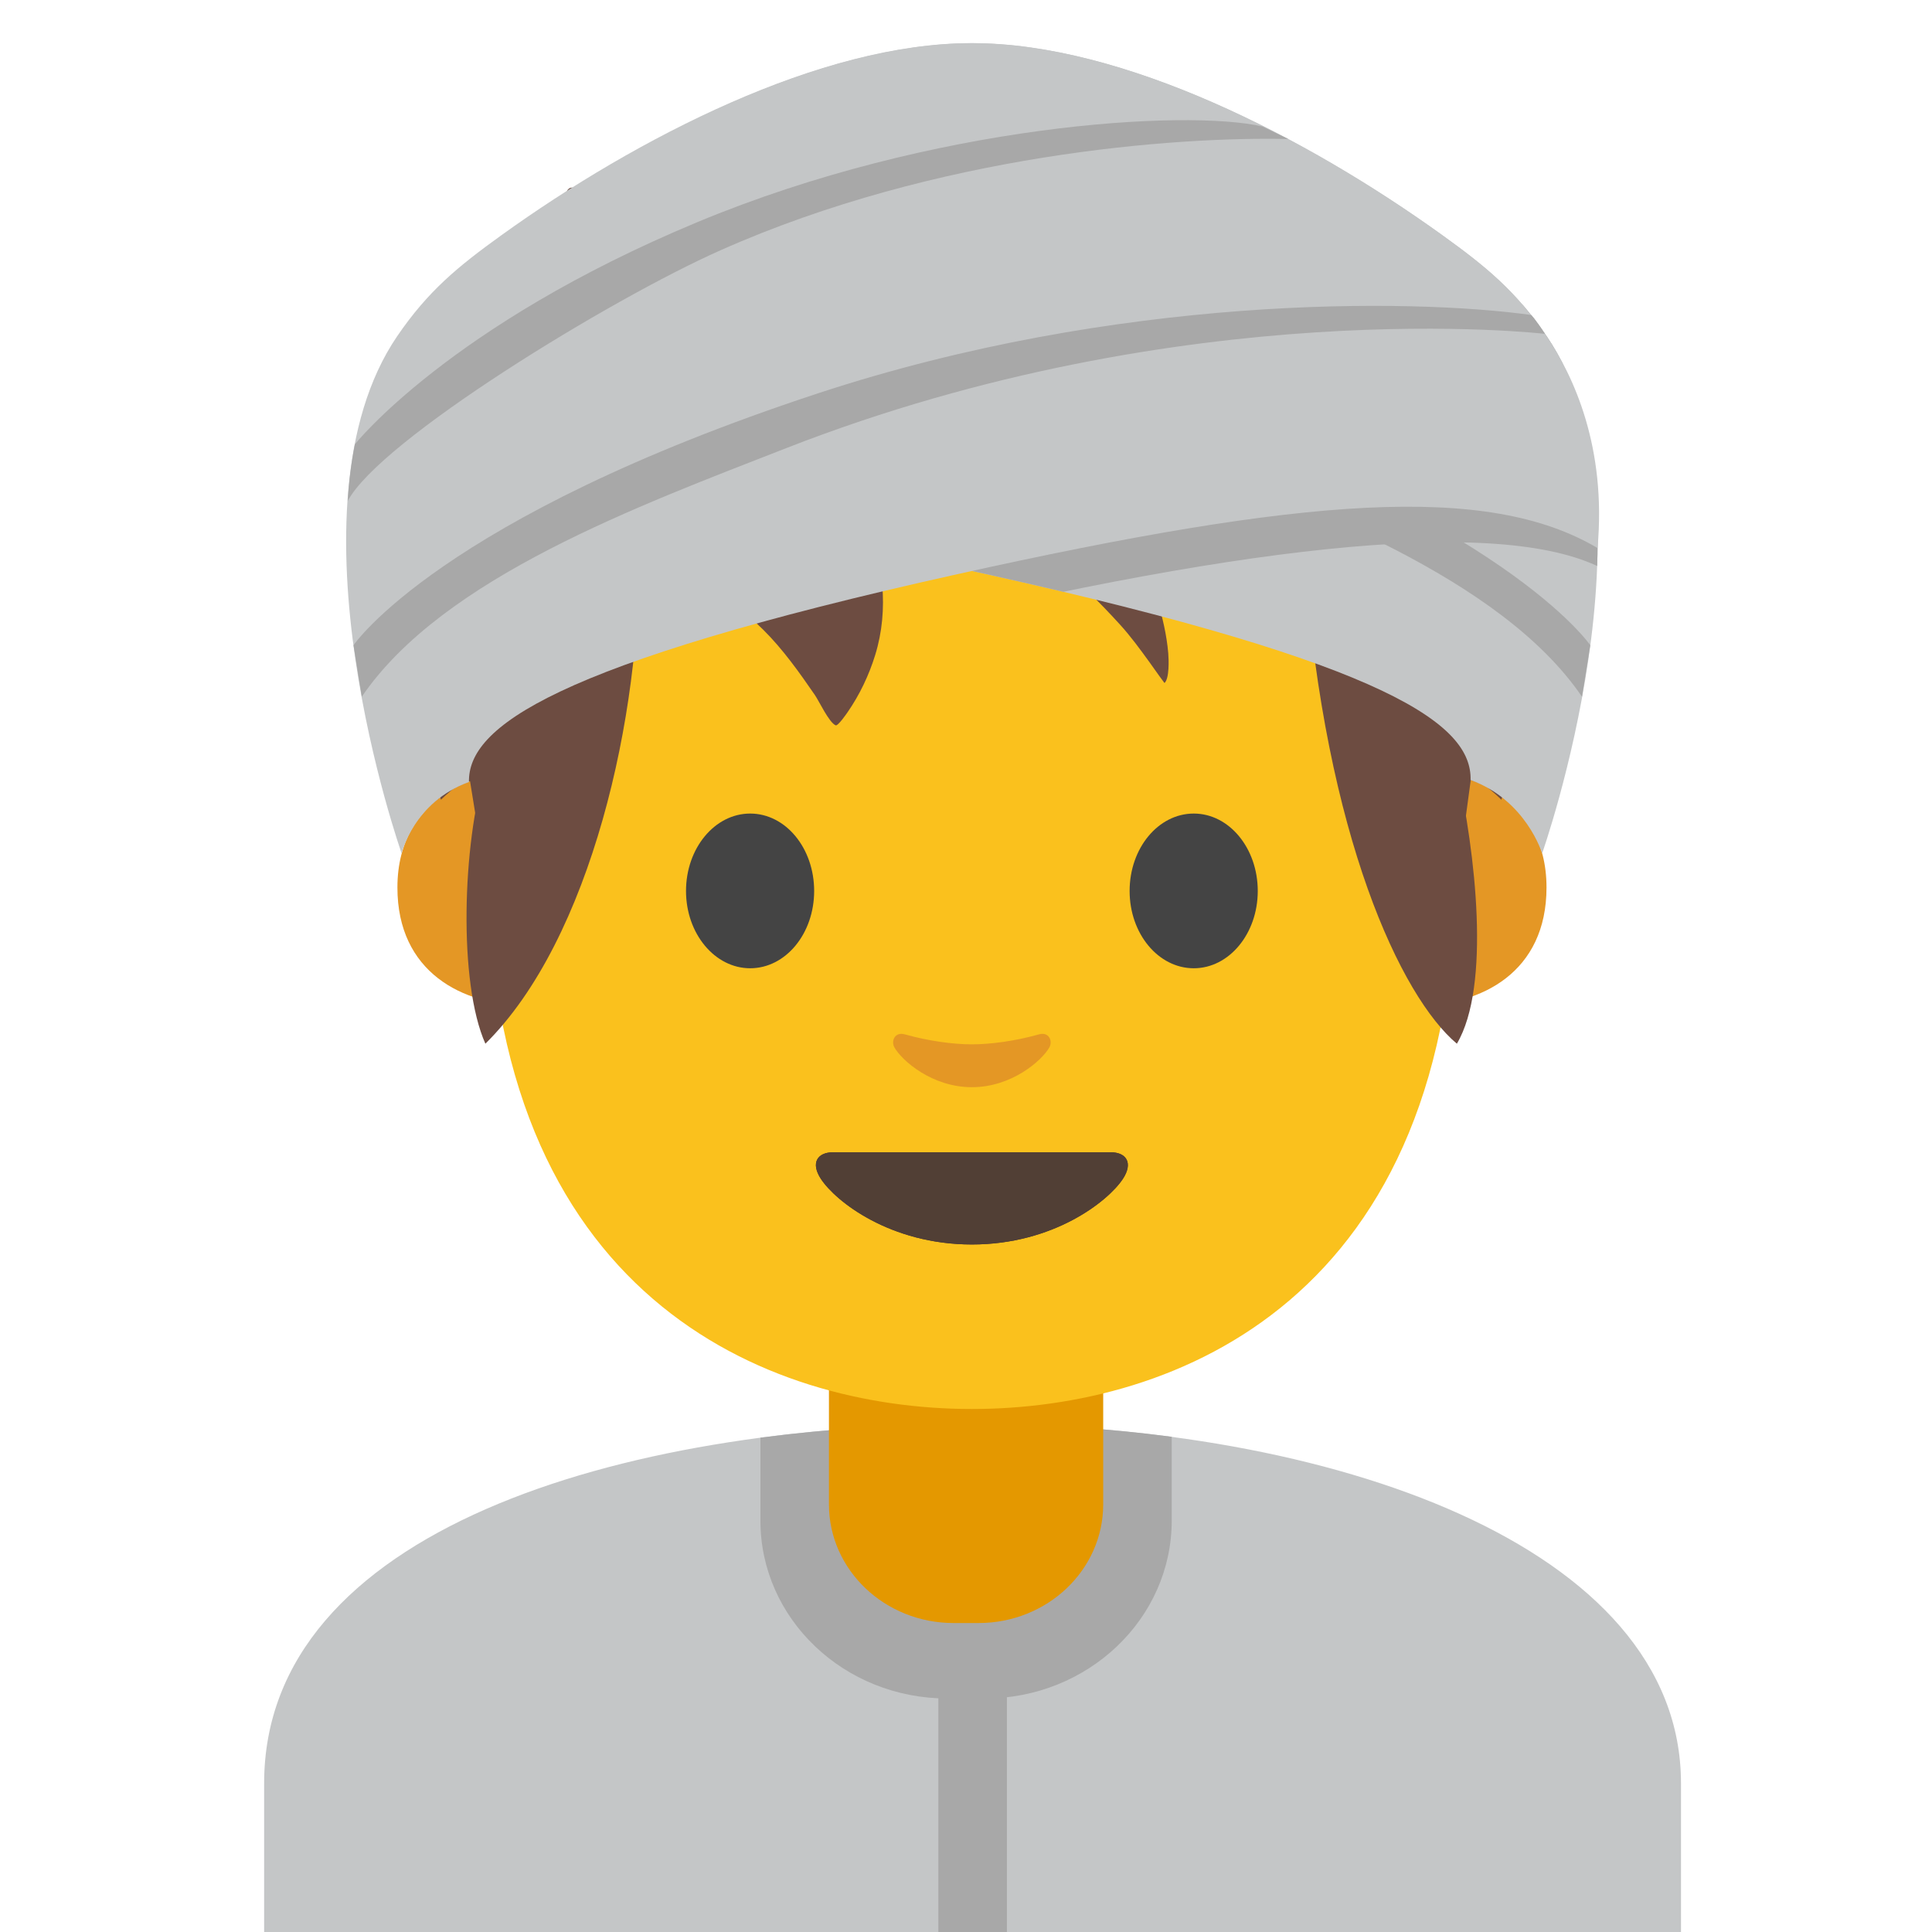 <?xml version='1.0' encoding='utf-8'?>
<svg xmlns="http://www.w3.org/2000/svg" width="128" height="128" version="1.1" xml:space="preserve" style="fill-rule:evenodd;clip-rule:evenodd;stroke-linejoin:round;stroke-miterlimit:2;" viewBox="0 0 128 128"><path d="M17.5,118.15L17.5,128.45L111.37,128.45L111.37,118.15C111.37,102.35 87.97,94.32 64.43,94.35C41.05,94.37 17.5,101.41 17.5,118.15Z" style="fill:#c4c6c7;fill-rule:nonzero;" /><path d="M62.76,112.53L65.24,112.53C72.08,112.53 77.63,107.25 77.63,100.74L77.63,95.19C73.35,94.62 68.9,94.34 64.45,94.34C59.7,94.35 54.95,94.65 50.38,95.25L50.38,100.73C50.37,107.25 55.92,112.53 62.76,112.53Z" style="fill:#a8a8a8;fill-rule:nonzero;" /><path d="M73.09,90.08L54.92,90.08L54.92,99.67C54.92,104.01 58.62,107.53 63.18,107.53L64.83,107.53C69.39,107.53 73.09,104.01 73.09,99.67L73.09,90.08Z" style="fill:#e49800;fill-rule:nonzero;" /><path d="M28.01,53.89C28.01,53.89 28.04,45.81 28.04,34.69C28.04,23.06 36.57,6.96 65.09,6.96C85,6.96 92.44,14.84 92.44,20.09C92.44,20.09 99.83,21.42 100.56,30.89C101.07,37.54 100.41,53.53 100.41,53.53C100.41,53.53 99.61,52.81 98.7,52.4C98.22,52.18 97.73,52.08 97.73,52.08L96.39,61.21L86.49,42.04C86.429,41.928 86.308,41.861 86.18,41.87L82.17,42.34C70.609,43.708 58.93,43.752 47.36,42.47L41.94,41.87C41.812,41.858 41.689,41.926 41.63,42.04L32.49,61.14L31.1,51.85C31.1,51.85 30.15,52.23 29.29,52.9C28.48,53.53 28.01,53.89 28.01,53.89Z" style="fill:#6d4c41;fill-rule:nonzero;" /><g><path d="M96.56,51.43C96.56,51.43 102.46,52.45 102.46,58.8C102.46,64.4 98.16,66.62 93.85,66.62L93.85,51.43L96.56,51.43ZM32.23,51.43C32.23,51.43 26.33,52.45 26.33,58.8C26.33,64.4 30.63,66.62 34.94,66.62L34.94,51.43L32.23,51.43Z" style="fill:#e49725;fill-rule:nonzero;" /></g><path d="M64.39,9.83C38.97,9.83 32.32,29.54 32.32,57.22C32.32,85.92 50.77,93.35 64.39,93.35C77.81,93.35 96.46,86.14 96.46,57.22C96.47,29.54 89.81,9.83 64.39,9.83Z" style="fill:#fac11d;fill-rule:nonzero;" /><path d="M73.58,76.34L55.2,76.34C54.15,76.34 53.69,77.05 54.39,78.11C55.37,79.6 58.98,82.45 64.39,82.45C69.8,82.45 73.41,79.59 74.39,78.11C75.09,77.05 74.63,76.34 73.58,76.34Z" style="fill:#4c3734;fill-rule:nonzero;" /><path d="M73.58,76.34L55.2,76.34C54.15,76.34 53.69,77.05 54.39,78.11C55.37,79.6 58.98,82.45 64.39,82.45C69.8,82.45 73.41,79.59 74.39,78.11C75.09,77.05 74.63,76.34 73.58,76.34Z" style="fill:#513f35;fill-rule:nonzero;" /><path d="M68.83,68.53C67.27,68.97 65.64,69.19 64.39,69.19C63.14,69.19 61.52,68.97 59.95,68.53C59.28,68.34 59.02,68.97 59.26,69.4C59.76,70.27 61.75,72.03 64.39,72.03C67.03,72.03 69.02,70.27 69.52,69.4C69.76,68.97 69.5,68.34 68.83,68.53Z" style="fill:#e49725;fill-rule:nonzero;" /><path d="M53.94,59.03C53.94,61.86 52.05,64.15 49.7,64.15C47.36,64.15 45.45,61.86 45.45,59.03C45.45,56.19 47.36,53.9 49.7,53.9C52.05,53.9 53.94,56.19 53.94,59.03M74.84,59.03C74.84,61.86 76.74,64.15 79.09,64.15C81.43,64.15 83.33,61.86 83.33,59.03C83.33,56.19 81.43,53.9 79.09,53.9C76.74,53.9 74.84,56.19 74.84,59.03" style="fill:#444;fill-rule:nonzero;" /><path d="M32.32,59.03L30.63,48.6C30.63,48.6 26.96,8.38 65.27,8.38C103.58,8.38 97.62,50.35 97.62,50.35L96.45,59.03L86.5,42.18C81.87,34.4 57.61,26.93 43.02,41.86L32.32,59.03Z" style="fill:#6d4c41;fill-rule:nonzero;" /><g transform="matrix(1,0,0,1,60.65,-4.802)"><path d="M-18.81,19.165C-13.821,15.205 -6.835,11.867 3.006,11.672C3.006,11.672 3.475,11.653 3.691,11.653C3.886,11.653 4.373,11.672 4.373,11.672C11.486,11.872 17.321,13.697 21.985,16.23C23.541,16.721 25.034,17.36 26.327,18.1C27.113,18.549 27.826,19.048 28.533,19.612C28.679,19.729 29.216,20.025 29.264,20.203C29.319,20.402 28.853,20.173 28.646,20.155C28.35,20.13 28.05,20.109 27.753,20.071L27.656,20.06C28.809,21.012 29.849,21.995 30.776,22.977C31.294,23.289 31.807,23.631 32.313,24.014C32.941,24.488 33.455,25.071 33.948,25.677C34.118,25.887 34.294,26.092 34.442,26.32C34.535,26.463 34.883,26.731 34.715,26.75C34.401,26.786 34.023,26.62 33.682,26.511C34.619,27.83 35.346,29.081 35.872,30.174C37.723,34.027 38.805,37.759 39.396,41.172C40.512,42.665 41.42,44.292 41.587,45.891C41.613,46.138 41.202,45.577 41.002,45.434C40.629,45.166 40.235,44.933 39.851,44.683C40.057,47.074 40.038,49.239 39.912,51.09C40.619,51.95 41.669,53.074 41.793,54.208C41.803,54.311 41.604,54.122 41.512,54.076C41.254,53.948 41.019,53.828 40.784,53.657C40.428,53.399 40.082,53.12 39.757,52.82C39.409,55.929 38.818,57.787 38.818,57.787C38.818,57.787 38.409,57.359 37.629,56.753C36.789,56.109 35.872,55.738 35.872,55.738C37.097,61.271 38.139,70.122 35.872,73.95C32.182,70.854 27.159,60.256 25.788,42.101C24.534,43.199 23.258,44.185 22.157,44.652C22.237,44.985 22.316,45.317 22.421,45.629C22.541,45.986 22.683,46.338 22.857,46.671C22.95,46.847 23.36,47.214 23.163,47.183C22.685,47.111 21.958,46.377 21.534,46.115C20.677,45.583 19.776,45.141 18.824,44.843C17.884,44.784 16.945,44.694 16.021,44.535C16.367,45.694 16.648,46.876 16.75,48.08C16.786,48.508 16.83,49.753 16.501,50.053C16.501,50.053 16.188,49.633 16.163,49.596C15.949,49.29 15.731,48.986 15.513,48.684C14.887,47.82 14.264,46.962 13.543,46.172C12.205,44.704 10.821,43.317 9.285,42.132C7.803,41.459 6.32,40.79 4.752,40.308C2.668,39.665 0.524,39.577 -1.604,39.189C-1.975,39.12 -2.344,39.034 -2.709,38.935C-2.923,38.943 -3.137,38.952 -3.349,38.964C-2.135,41.901 -1.728,45.155 -2.665,48.195C-3.082,49.545 -3.695,50.832 -4.498,51.992C-4.558,52.078 -5.133,52.919 -5.286,52.856C-5.724,52.673 -6.384,51.254 -6.659,50.854C-7.69,49.354 -8.785,47.809 -10.085,46.522C-12.477,44.149 -15.36,42.591 -18.32,41.153C-18.139,52.168 -21.508,67.049 -28.492,73.95C-30.293,69.911 -30.016,60.707 -28.492,55.738C-28.492,55.738 -29.429,56.109 -30.247,56.753C-31.008,57.359 -31.439,57.787 -31.439,57.787C-31.439,57.787 -32.762,52.835 -32.781,46.577C-33.133,46.887 -33.767,47.681 -34.167,47.744C-34.284,47.763 -34.146,47.507 -34.133,47.388C-34.1,47.103 -34.054,46.818 -34.008,46.535C-33.901,45.876 -33.76,45.222 -33.574,44.579C-33.326,43.715 -32.972,42.906 -32.557,42.128C-32.135,38.176 -31.041,34.056 -28.729,30.528C-29.2,30.492 -29.657,30.444 -30.089,30.392C-30.643,30.323 -31.198,30.207 -31.722,30.014C-31.79,29.989 -32.152,29.907 -32.175,29.834C-32.175,29.834 -31.175,29.35 -31.022,29.268C-29.758,28.597 -28.511,27.838 -27.284,27.098C-26.643,26.71 -25.991,26.276 -25.347,25.811C-24.217,24.375 -22.877,22.836 -21.284,21.318C-21.72,20.972 -22.108,20.547 -22.433,20.018C-22.8,19.417 -23.144,18.725 -23.228,18.016C-23.257,17.775 -23.091,17.159 -22.682,17.238C-21.597,17.446 -21.108,19.014 -19.932,19.28C-19.634,19.347 -19.213,19.27 -18.81,19.165Z" style="fill:#6d4c41;fill-rule:nonzero;" /></g><path id="a" d="M65.36,38.04C42.4,32.94 28.13,31.63 23.62,36.17C23.01,29.48 24.69,24.89 26.47,22.28C28.52,19.27 30.47,17.68 33.37,15.59C42.37,9.1 54.32,2.86 64.46,2.86C74.39,2.86 86.55,9.1 95.57,15.59C98.47,17.68 100.42,19.28 102.47,22.28C110.24,33.7 102.17,56.54 102.17,56.54C102.17,56.54 101.11,53.01 97.43,51.68C97.52,48.04 92.23,44.01 65.36,38.04Z" style="fill:#c4c6c7;fill-rule:nonzero;" /><clipPath id="_clip1"><path d="M65.36,38.04C42.4,32.94 28.13,31.63 23.62,36.17C23.01,29.48 24.69,24.89 26.47,22.28C28.52,19.27 30.47,17.68 33.37,15.59C42.37,9.1 54.32,2.86 64.46,2.86C74.39,2.86 86.55,9.1 95.57,15.59C98.47,17.68 100.42,19.28 102.47,22.28C110.24,33.7 102.17,56.54 102.17,56.54C102.17,56.54 101.11,53.01 97.43,51.68C97.52,48.04 92.23,44.01 65.36,38.04Z" /></clipPath><g clip-path="url(#_clip1)"><path d="M65.62,40.24C88.58,35.14 103.42,34.38 107.93,38.93C108.54,32.24 106.43,27.1 104.66,24.48C102.61,21.47 100.66,19.88 97.76,17.79C88.74,11.3 76.66,5.06 66.52,5.06C56.59,5.06 44.43,11.3 35.41,17.79C32.51,19.88 30.56,21.48 28.51,24.48C20.74,35.9 28.81,58.74 28.81,58.74C28.81,58.74 29.59,55.35 33.27,54.01C33.19,50.38 38.75,46.2 65.62,40.24Z" style="fill:#a8a8a8;fill-rule:nonzero;" /></g><clipPath id="_clip2"><path d="M65.36,38.04C42.4,32.94 28.13,31.63 23.62,36.17C23.01,29.48 24.69,24.89 26.47,22.28C28.52,19.27 30.47,17.68 33.37,15.59C42.37,9.1 54.32,2.86 64.46,2.86C74.39,2.86 86.55,9.1 95.57,15.59C98.47,17.68 100.42,19.28 102.47,22.28C110.24,33.7 102.17,56.54 102.17,56.54C102.17,56.54 101.11,53.01 97.43,51.68C97.52,48.04 92.23,44.01 65.36,38.04Z" /></clipPath><g clip-path="url(#_clip2)"><path d="M105.36,42.75C105.36,42.75 99.66,34.31 74.59,26.06C54.77,19.54 35.38,19.75 27.33,20.87C27.33,20.87 27.08,21.1 26.42,22.12C26.42,22.12 50.17,19.33 76.69,29.69C86.43,33.5 99.43,38.26 104.81,46.16L105.36,42.75Z" style="fill:#a8a8a8;fill-rule:nonzero;" /></g><g><path d="M63.43,38.04C86.39,32.94 98.55,31.99 105.84,36.31C106.45,29.62 104.24,24.89 102.47,22.28C100.42,19.27 98.47,17.68 95.57,15.59C86.55,9.1 74.46,2.86 64.32,2.86C54.39,2.86 42.23,9.1 33.21,15.59C30.31,17.68 28.36,19.28 26.31,22.28C18.54,33.7 26.61,56.54 26.61,56.54C26.61,56.54 27.39,53.15 31.07,51.81C30.99,48.18 36.56,44.01 63.43,38.04Z" style="fill:#c4c6c7;fill-rule:nonzero;" /><path d="M23.42,42.75C23.42,42.75 29.12,34.31 54.19,26.06C74.01,19.54 93.4,19.75 101.45,20.87C101.45,20.87 101.7,21.1 102.36,22.12C102.36,22.12 78.61,19.33 52.09,29.69C42.35,33.5 29.35,38.26 23.97,46.16L23.42,42.75ZM23.51,29.44C23.51,29.44 29.73,21.58 46.17,14.73C61.84,8.2 78.59,7.22 83.64,8.38L85.35,9.21C77.9,9.04 62.07,10.21 47.74,16.58C40.4,19.84 25.16,29.17 23.04,33.19C23.11,31.92 23.28,30.6 23.51,29.44Z" style="fill:#a8a8a8;fill-rule:nonzero;" /></g><rect x="62.17" y="110.5" width="4.54" height="17.95" style="fill:#a8a8a8;fill-rule:nonzero;" /></svg>